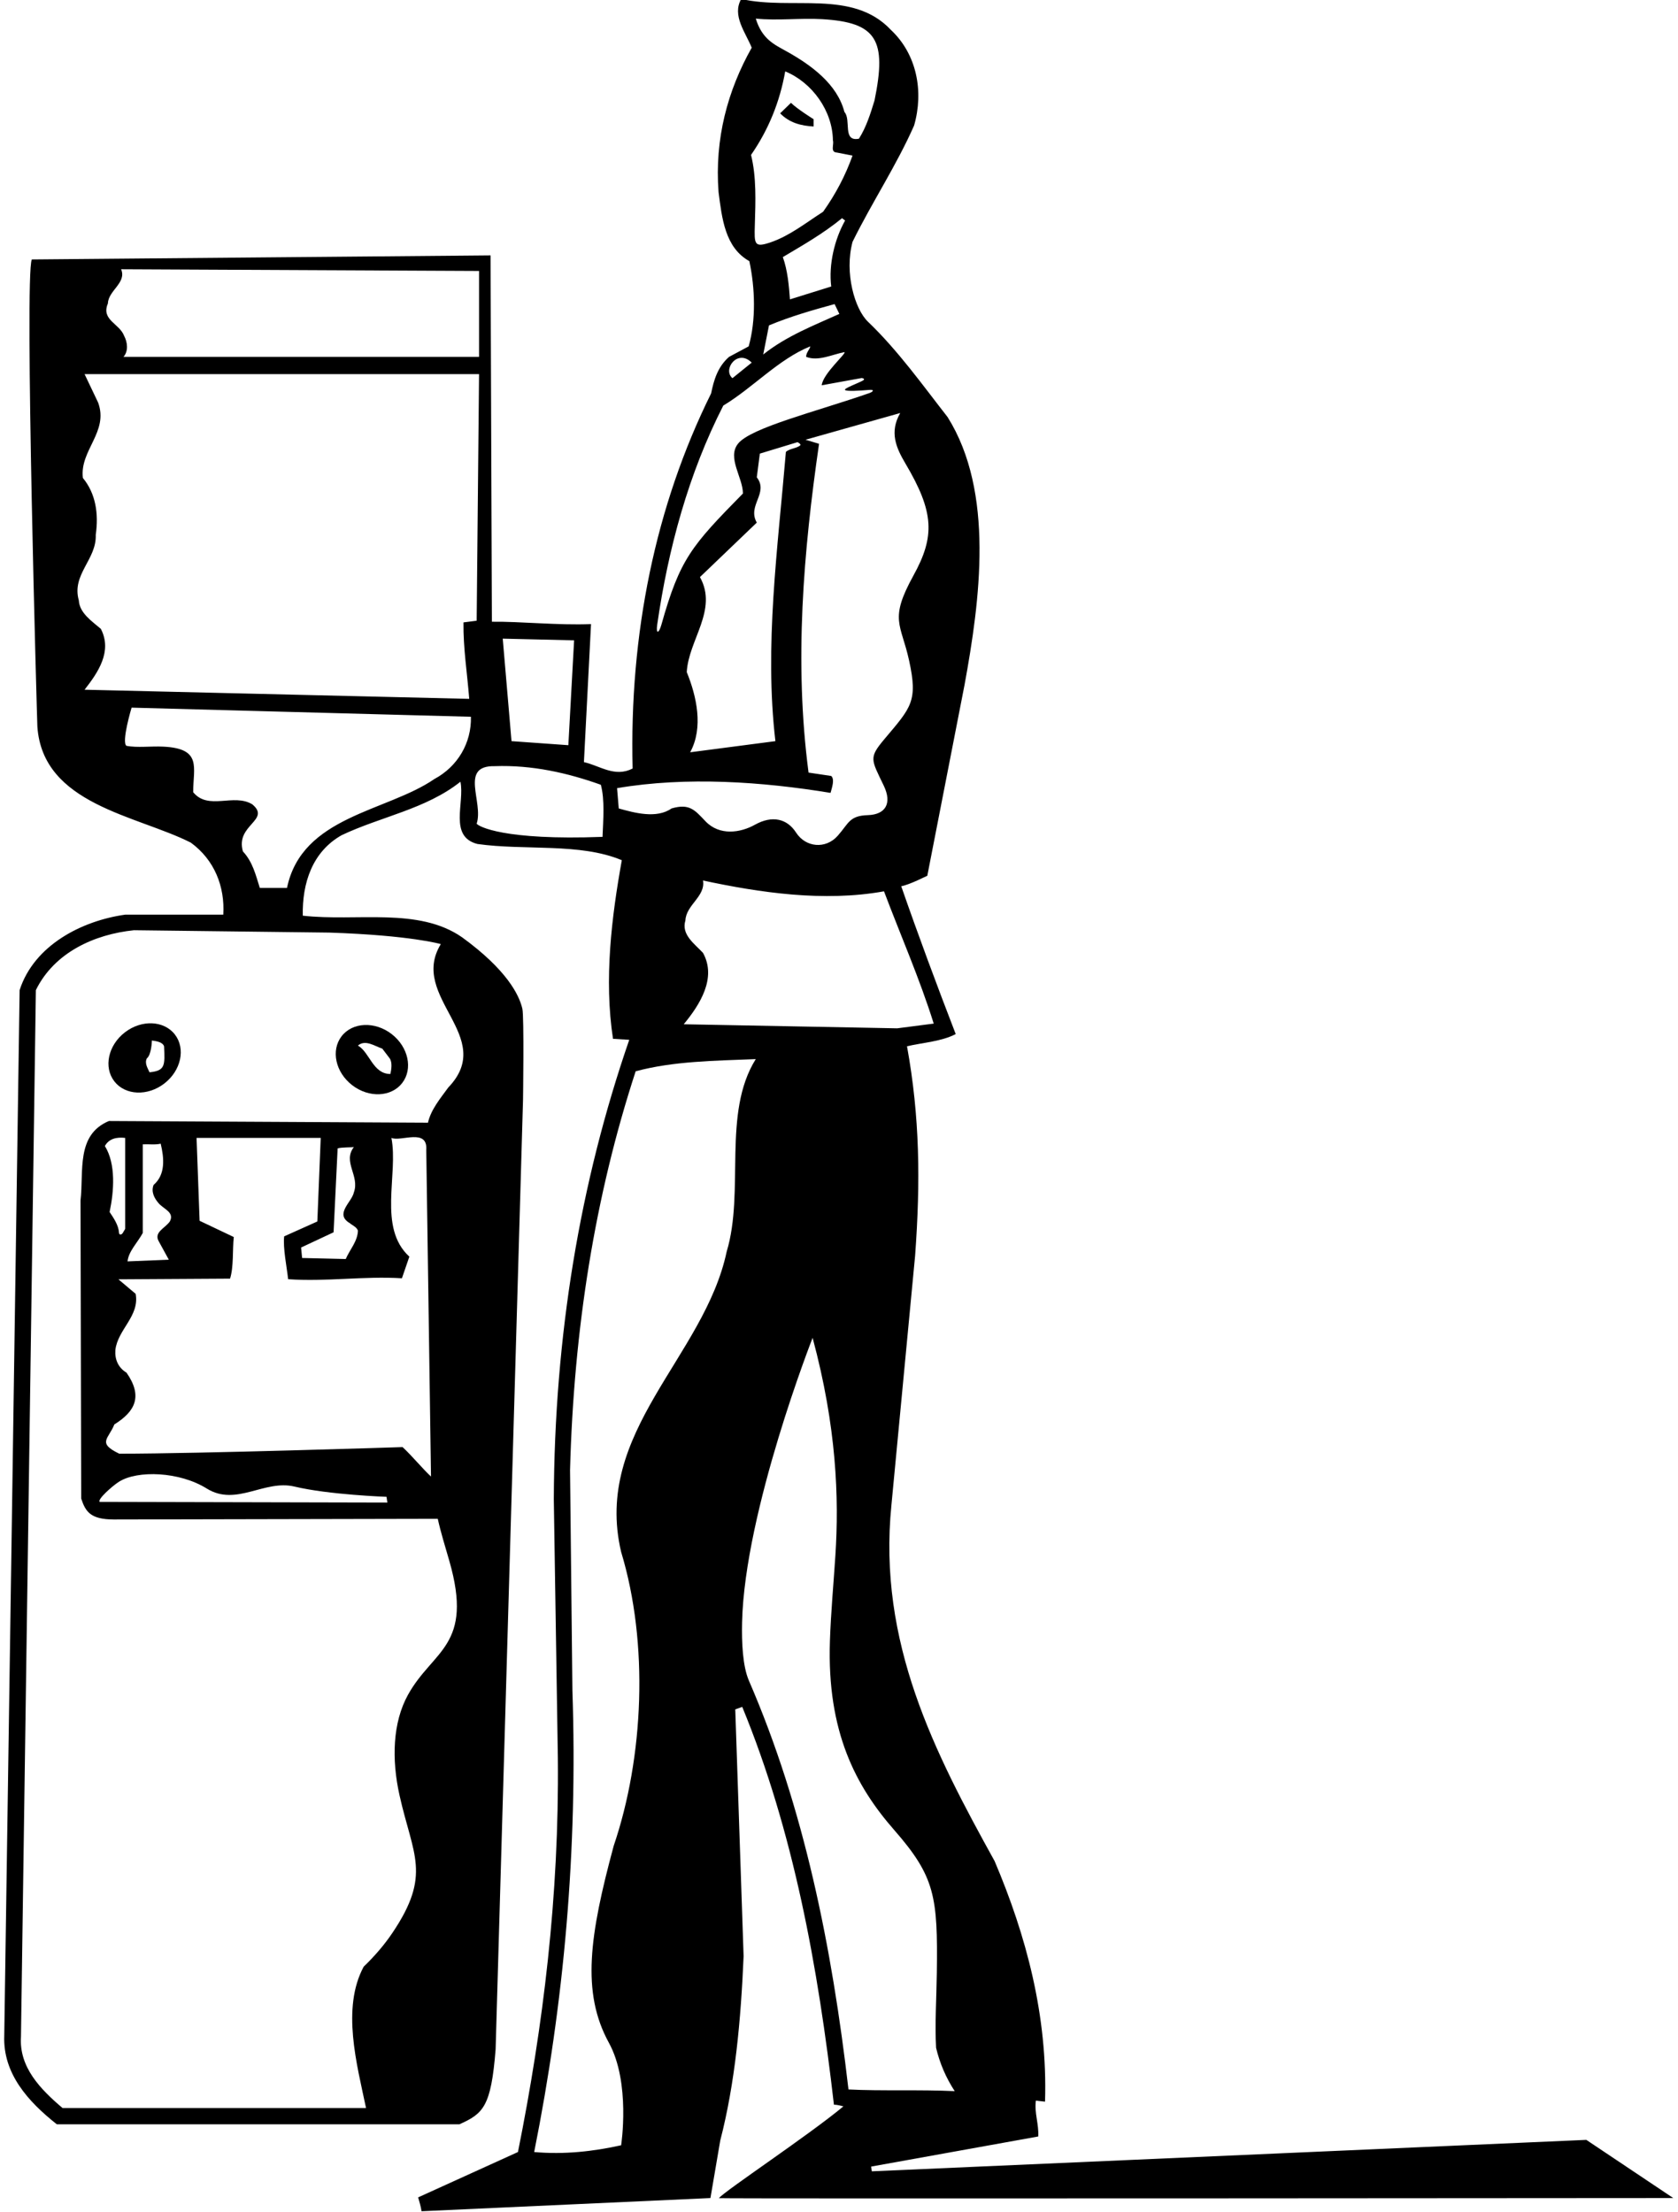 <?xml version="1.0" encoding="UTF-8"?>
<svg xmlns="http://www.w3.org/2000/svg" xmlns:xlink="http://www.w3.org/1999/xlink" width="496pt" height="654pt" viewBox="0 0 496 654" version="1.1">
<g id="surface1">
<path style=" stroke:none;fill-rule:nonzero;fill:rgb(0%,0%,0%);fill-opacity:1;" d="M 33.789 319.664 C 37.012 323.84 43.633 324.129 48.578 320.309 C 53.523 316.488 54.922 310.012 51.699 305.836 C 48.477 301.664 41.855 301.379 36.91 305.195 C 31.965 309.016 30.566 315.492 33.789 319.664 Z M 43.398 312.898 C 44.801 311.801 44.898 307.602 44.898 307.602 C 46.199 307.801 48 308 48.5 309.301 C 48.746 314.969 48.887 316.531 44.199 317 C 43.602 315.699 42.699 314.301 43.398 312.898 "/>
<path style=" stroke:none;fill-rule:nonzero;fill:rgb(0%,0%,0%);fill-opacity:1;" d="M 104.098 320.809 C 109.043 324.629 115.664 324.34 118.887 320.164 C 122.109 315.992 120.711 309.516 115.766 305.695 C 110.82 301.879 104.199 302.164 100.977 306.336 C 97.754 310.512 99.152 316.988 104.098 320.809 Z M 113 310 L 115.199 312.898 C 116 314.102 115.699 316.102 115.398 317.5 C 110.199 317.5 109.301 311.102 105.801 309.102 C 108 307.199 110.801 309.301 113 310 "/>
<path style=" stroke:none;fill-rule:nonzero;fill:rgb(0%,0%,0%);fill-opacity:1;" d="M 468.898 632.602 L 257.699 641.898 L 257.5 640.5 L 306.898 631.602 C 307.102 627.898 305.699 624.602 306.199 621 L 308.898 621.301 C 309.699 595.801 303.301 572.098 294 550.199 C 276.301 518.199 259.398 485.602 263.5 444.898 L 270.5 371.199 C 272.102 349.301 271.898 330.199 268.102 309.301 C 272.898 308.199 278.301 307.898 282.5 305.699 C 276.898 291.199 271.398 276.398 266.398 262 C 269 261.5 273.801 259 274.102 258.898 L 285.102 202.5 C 289.699 177.398 294 145.5 280.102 123.301 C 272.777 113.938 265.539 103.719 256.559 95.105 C 252.648 91.355 249.559 80.691 252 71.5 C 257.699 59.898 265 48.898 270.199 37.102 C 273.102 27 271 16 263.301 8.801 C 252 -3.199 234 3.102 219.102 -0.301 C 216.301 4.602 220.398 9.602 222.199 14.102 C 215.102 26.699 211.199 41 212.398 56.801 C 213.398 64.5 214.301 73.199 221.5 77.199 C 223.199 85.199 223.5 94.602 221.301 102.398 L 215.5 105.5 C 212.102 108.5 211 112.398 210.199 116.301 C 193.699 149.602 186 187.5 187 227.199 C 181.699 229.898 177.398 226.398 172.602 225.301 L 174.699 184.5 C 165 184.898 153.801 183.699 145.398 183.801 L 145 75.5 L 9.398 76.699 C 7.199 81.801 10.973 213.727 11.047 214.816 C 12.652 237.883 40.359 240.984 56.398 249.102 C 63.398 254.199 66.5 262.102 66 270.398 L 37 270.398 C 24.199 272.199 10.102 279.398 5.801 292.699 C 5.801 292.699 1.305 600.586 1.258 601.824 C 0.836 612.965 8.25 621.25 16.801 628 L 135.801 628 C 142.836 624.832 145.164 622.832 146.5 605.832 L 154.602 325.102 C 154.602 325.102 154.949 300.547 154.402 298.188 C 153.441 294.062 149.734 286.652 136.602 277.102 C 123.699 268.102 105.398 272.5 89.5 270.699 C 89.301 261.102 92.301 251.801 101 246.898 C 112.602 241.398 125.898 239.199 136.102 231.102 C 137.398 237.398 132.602 247.301 141.102 249.5 C 155.199 251.5 171.398 249.102 183.801 254.301 C 180.801 271 178.5 289.5 181.199 307.102 L 186 307.398 C 171.398 349.699 163.898 394.898 163.699 443.199 L 164.898 519.801 C 165.301 560.402 160.602 598.801 153.102 636.199 L 123.602 649.602 C 124 651 124.398 652.301 124.602 653.699 L 210 649.801 L 212.898 632.801 C 217.301 615.801 219 597.102 219.801 578.301 L 217.336 505.336 L 219.398 504.602 C 234.5 541.301 241.801 581.301 246.5 622.199 C 247.5 622.199 248.398 622.5 249.301 622.699 C 239.102 631.199 214.301 647.633 212.5 649.832 C 216.102 650.031 494.602 649.801 494.602 649.801 Z M 276 302.602 L 265.199 304 L 202.102 302.801 C 206.898 297 211.898 289.102 207.801 281.699 C 205.301 279 201.301 276.301 202.602 272.102 C 202.801 267.5 208.602 265 207.801 260.301 C 224.602 263.898 243.5 266.699 261.301 263.5 C 266.199 276.5 271.801 289.199 276 302.602 Z M 243.02 5.668 C 259.191 6.613 262.164 11.816 258.5 29.699 C 257.301 33.602 256.102 37.5 253.898 41 C 248.898 42 251.699 35.398 249.602 33.102 C 247.473 24.84 239.797 19.254 232.527 15.195 C 228.836 13.137 225.273 11.594 223.398 5.5 C 229.746 6.16 236.578 5.293 243.02 5.668 Z M 222 45.801 C 227.199 38.301 230.5 30.102 232.102 21.102 C 240.102 24.398 246.102 32.801 246.199 41.5 C 246.602 42.699 245.301 45 247.398 45.102 L 252 46 C 249.898 51.898 247 57.398 243.301 62.602 C 238.293 65.809 233.469 69.688 227.871 71.609 C 222.93 73.305 222.945 72.254 223.121 66.496 C 223.336 59.492 223.617 52.348 222 45.801 Z M 245.699 84.699 L 233.5 88.5 C 233.199 84.398 232.801 79.898 231.398 76 C 237.102 72.602 243.301 69.102 248.898 64.5 L 249.801 65.199 C 246.699 70.699 244.898 78.199 245.699 84.699 Z M 248.102 92.801 C 240.602 96.199 232.5 99.301 225.602 104.801 L 227.301 96.199 C 233.5 93.602 240.102 91.699 246.699 89.898 Z M 222.199 107.199 L 216.5 111.801 C 213.5 109.25 218 103 222.199 107.199 Z M 194.258 184.715 C 197.5 162.191 203.539 139.973 213.801 119.898 C 222.602 114.602 230.102 106.199 239.5 102.398 C 239.5 103.102 238.199 104.301 238.301 105.5 C 241.898 106.898 245.898 104.801 249.602 104.102 C 250.398 104.301 243.199 110.5 242.898 113.898 L 254.707 111.758 C 254.707 111.758 256.078 111.941 254.984 112.547 C 253.895 113.156 249.43 114.832 249.75 115.25 C 250.156 115.785 254.098 115.492 257 115.266 C 258.633 115.137 258.023 115.84 256.984 116.203 C 241.344 121.66 221.941 126.414 218.156 131.16 C 214.852 135.301 219.602 141.176 219.602 145.898 C 204.383 161.383 200.969 165.227 195.504 184.68 C 194.734 187.41 193.863 187.438 194.258 184.715 Z M 229.199 219.102 L 204 222.398 C 208 215.102 205.898 205.801 203 198.699 C 203.5 189.199 212.301 180.301 206.898 170.602 L 223.699 154.5 C 220.801 149.398 227.301 145.801 223.699 141.102 L 224.602 134.102 L 235.738 130.715 C 235.738 130.715 236.895 131.32 236.562 131.633 C 235.562 132.57 233.426 132.551 232.301 133.602 C 229.898 162.102 225.898 190.898 229.199 219.102 Z M 169.699 189.301 L 168 220.301 L 151.199 219.102 L 148.602 188.801 Z M 31.898 89.699 C 32 85.898 37.5 83.602 35.801 79.602 L 141.602 80.102 L 141.602 105.5 L 36.5 105.5 C 38 103.801 37.699 101.199 36.699 99.301 C 35.301 95.602 29.801 94.602 31.898 89.699 Z M 29.801 185.898 C 27.102 183.602 23.5 181.199 23.301 177.5 C 21.102 169.801 28.602 165.398 28.301 158.102 C 29.199 151.898 28.301 145.898 24.5 141.301 C 23.5 133.102 32.199 127.699 29 119 L 25 110.602 L 141.602 110.602 L 140.898 183.5 L 137 184 C 136.898 191.5 138.102 199 138.699 206.602 L 25 203.898 C 28.898 198.898 33.301 192.602 29.801 185.898 Z M 97.398 275.699 C 121.5 276.5 130.301 279.102 130.301 279.102 C 120.699 294.801 147 306.398 132.5 321.5 C 130.102 324.801 127.398 328 126.5 331.898 L 32.199 331.398 C 22.398 335.5 24.801 346.301 23.801 354.898 L 24 443 C 25.301 447 26.832 449.164 33.602 449.199 C 33.602 449.199 129.102 449 129.398 449 C 130.316 453.133 131.598 457.234 132.793 461.371 C 140.098 486.68 127.965 487.707 120.594 501.035 C 116.047 509.258 115.742 520.129 118.078 530.664 C 122.027 548.477 127.672 554.117 115.953 571.473 C 113.57 575.004 110.703 578.32 107.5 581.402 C 100.898 593.699 105.5 610.301 108.199 623.199 L 18.5 623.199 C 11.898 617.602 5.602 611.102 6.199 602.102 L 10.602 292.699 C 16.102 281.5 28 276.199 39.602 275 Z M 31 338.801 C 32.199 336.602 34.5 336.102 37 336.398 L 37 363.301 C 36.77 363.684 36.539 364.078 36.301 364.48 C 35.91 365.129 35.223 365.105 35.184 364.488 C 35.043 362.203 33.66 360.191 32.398 358.301 C 33.699 352.199 34.301 344.102 31 338.801 Z M 35.133 438.066 C 40.605 434.566 53.113 435.012 61.199 440.102 C 69.879 445.418 78.121 437.328 87.066 439.473 C 97.191 441.898 114.25 442.5 114.25 442.5 L 114.5 444.199 L 29.5 444 C 28.598 443.398 33.121 439.355 35.133 438.066 Z M 35.25 429.75 C 28.602 426.551 32.102 425.398 33.801 421.102 C 40 417.25 42.25 412.75 37.398 405.801 C 34.898 404.301 33.898 401.801 34.102 399.102 C 34.801 393 41.301 389.102 40.102 382.5 L 35 378.199 L 68 378 C 69.102 374.602 68.699 369.398 69.102 365.699 L 59 360.898 L 58.102 336.398 C 70.898 336.398 82.301 336.398 94.801 336.398 L 93.801 361.102 L 84 365.5 C 83.602 368.898 84.766 374.465 85.168 378.164 C 96.266 378.965 107.699 377.199 118.801 377.898 L 121 371.5 C 111.602 362.898 117.801 347.301 115.699 336.398 C 118.5 337.602 126.5 333.398 126 340 L 127.398 436.5 C 124.898 434.199 121.898 430.5 119 427.801 C 119 427.801 59.25 429.75 35.25 429.75 Z M 46.801 355.602 C 48.199 357.398 51.699 358.301 50.199 361.102 C 48.699 363.199 45.301 364.301 47 367.102 L 49.898 372.398 L 37.699 372.898 C 38 369.898 40.699 367.301 42.199 364.5 L 42.199 338.301 C 44 338.199 45.898 338.5 47.5 338.102 C 48.5 342.301 49 347.199 45.398 350.301 C 44.602 352.301 45.602 354.199 46.801 355.602 Z M 104.602 352.5 C 104 355.398 98.801 358.898 103.398 361.602 C 104.199 362.301 105.398 362.699 105.801 363.801 C 105.699 367 103.398 369.398 102.199 372.199 L 89.301 371.898 L 89 368.801 L 98.602 364.301 L 99.801 339.5 C 100.93 339.121 104.254 339.223 104.602 339.102 C 101.199 343.5 106.398 347.602 104.602 352.5 Z M 128.398 230.301 C 114.301 240 89.234 241.199 84.832 262.5 L 76.801 262.5 C 75.602 258.699 74.699 254.801 71.801 251.699 C 69.5 243.836 80.168 242.5 74.602 237.801 C 69.102 234.398 61.602 239.699 57.102 234.199 C 57.102 226.848 59.812 221.277 48.262 220.727 C 44.602 220.551 40.648 221.102 37.398 220.5 C 35.801 219.5 38.898 209.199 38.898 209.199 L 139.199 211.898 C 139.398 219.602 135.301 226.602 128.398 230.301 Z M 178.102 247.398 C 148.836 248.5 141.398 244.301 140.898 243.5 C 143 237.102 135.699 226.301 146.199 226.5 C 157.301 226.102 167.801 228.5 177.602 232 C 178.801 236.398 178.301 242.398 178.102 247.398 Z M 182.898 239 L 182.398 233 C 203 229.5 225.398 231.102 245.5 234.398 C 245.898 232.898 246.801 230.398 245.699 229.398 L 239 228.398 C 234.699 195.602 237.5 163 242.102 131.199 L 238.102 130 C 247.398 127.398 256.801 124.699 266.102 122.102 C 262.828 127.766 264.906 132.422 267.633 137.023 C 276.141 151.383 276.41 158.539 270.004 170.141 C 262.73 183.32 266.336 184.32 268.73 195.309 C 271.352 207.312 269.344 209.102 261.559 218.34 C 256.73 224.07 257.457 224.383 261.23 232.262 C 263.758 237.535 261.738 240.82 256.508 240.98 C 251.016 241.148 250.891 243.398 247.605 247.094 C 244.059 251.086 238.16 250.555 235.305 246.125 C 232.68 242.047 228.297 240.938 223.148 243.812 C 218.84 246.219 212.656 247.152 208.496 242.754 C 205.352 239.434 203.77 237.461 198.5 239 C 194.102 242.102 187.5 240.301 182.898 239 Z M 214.801 370 C 208.199 401.199 175.199 423.199 183.602 458.801 C 191.801 485.801 190.301 519.5 181.398 545.699 C 174.27 572.129 171.785 588.969 179.996 603.93 C 186.457 615.703 183.602 634.199 183.602 634.199 C 175.5 636 166.801 637 157.898 636.199 C 166.699 592.199 170.801 546.898 169.199 499.801 L 168.5 434.602 C 169.602 393.102 175.801 353.699 187.898 316.699 C 199.102 313.699 211 313.602 223.398 313.102 C 213.398 329.102 220.199 352.102 214.801 370 Z M 221.371 496.848 C 219.523 492.582 219.203 485.52 219.352 479.523 C 220.141 446.582 240.199 395.5 240.199 395.5 C 247.289 421.805 248.039 442.844 246.93 459.883 C 246.387 468.254 245.594 476.77 245.316 485.141 C 244.418 511.969 252.977 528.043 264.293 540.973 C 276.438 554.848 277.211 560.758 276.914 583.156 C 276.812 590.781 276.312 598.426 276.699 605.398 C 277.801 610 279.602 614.199 282.199 618.199 C 271.898 617.699 260.5 618.199 250.801 617.699 C 245.895 575.375 237.656 534.438 221.371 496.848 "/>
<path style=" stroke:none;fill-rule:nonzero;fill:rgb(0%,0%,0%);fill-opacity:1;" d="M 240.5 35.25 C 240.5 35.25 235.602 32.199 233.801 30.398 L 230.602 33.5 C 233.301 36.301 236.801 37.199 240.5 37.398 L 240.5 35.25 "/>
</g>
</svg>
